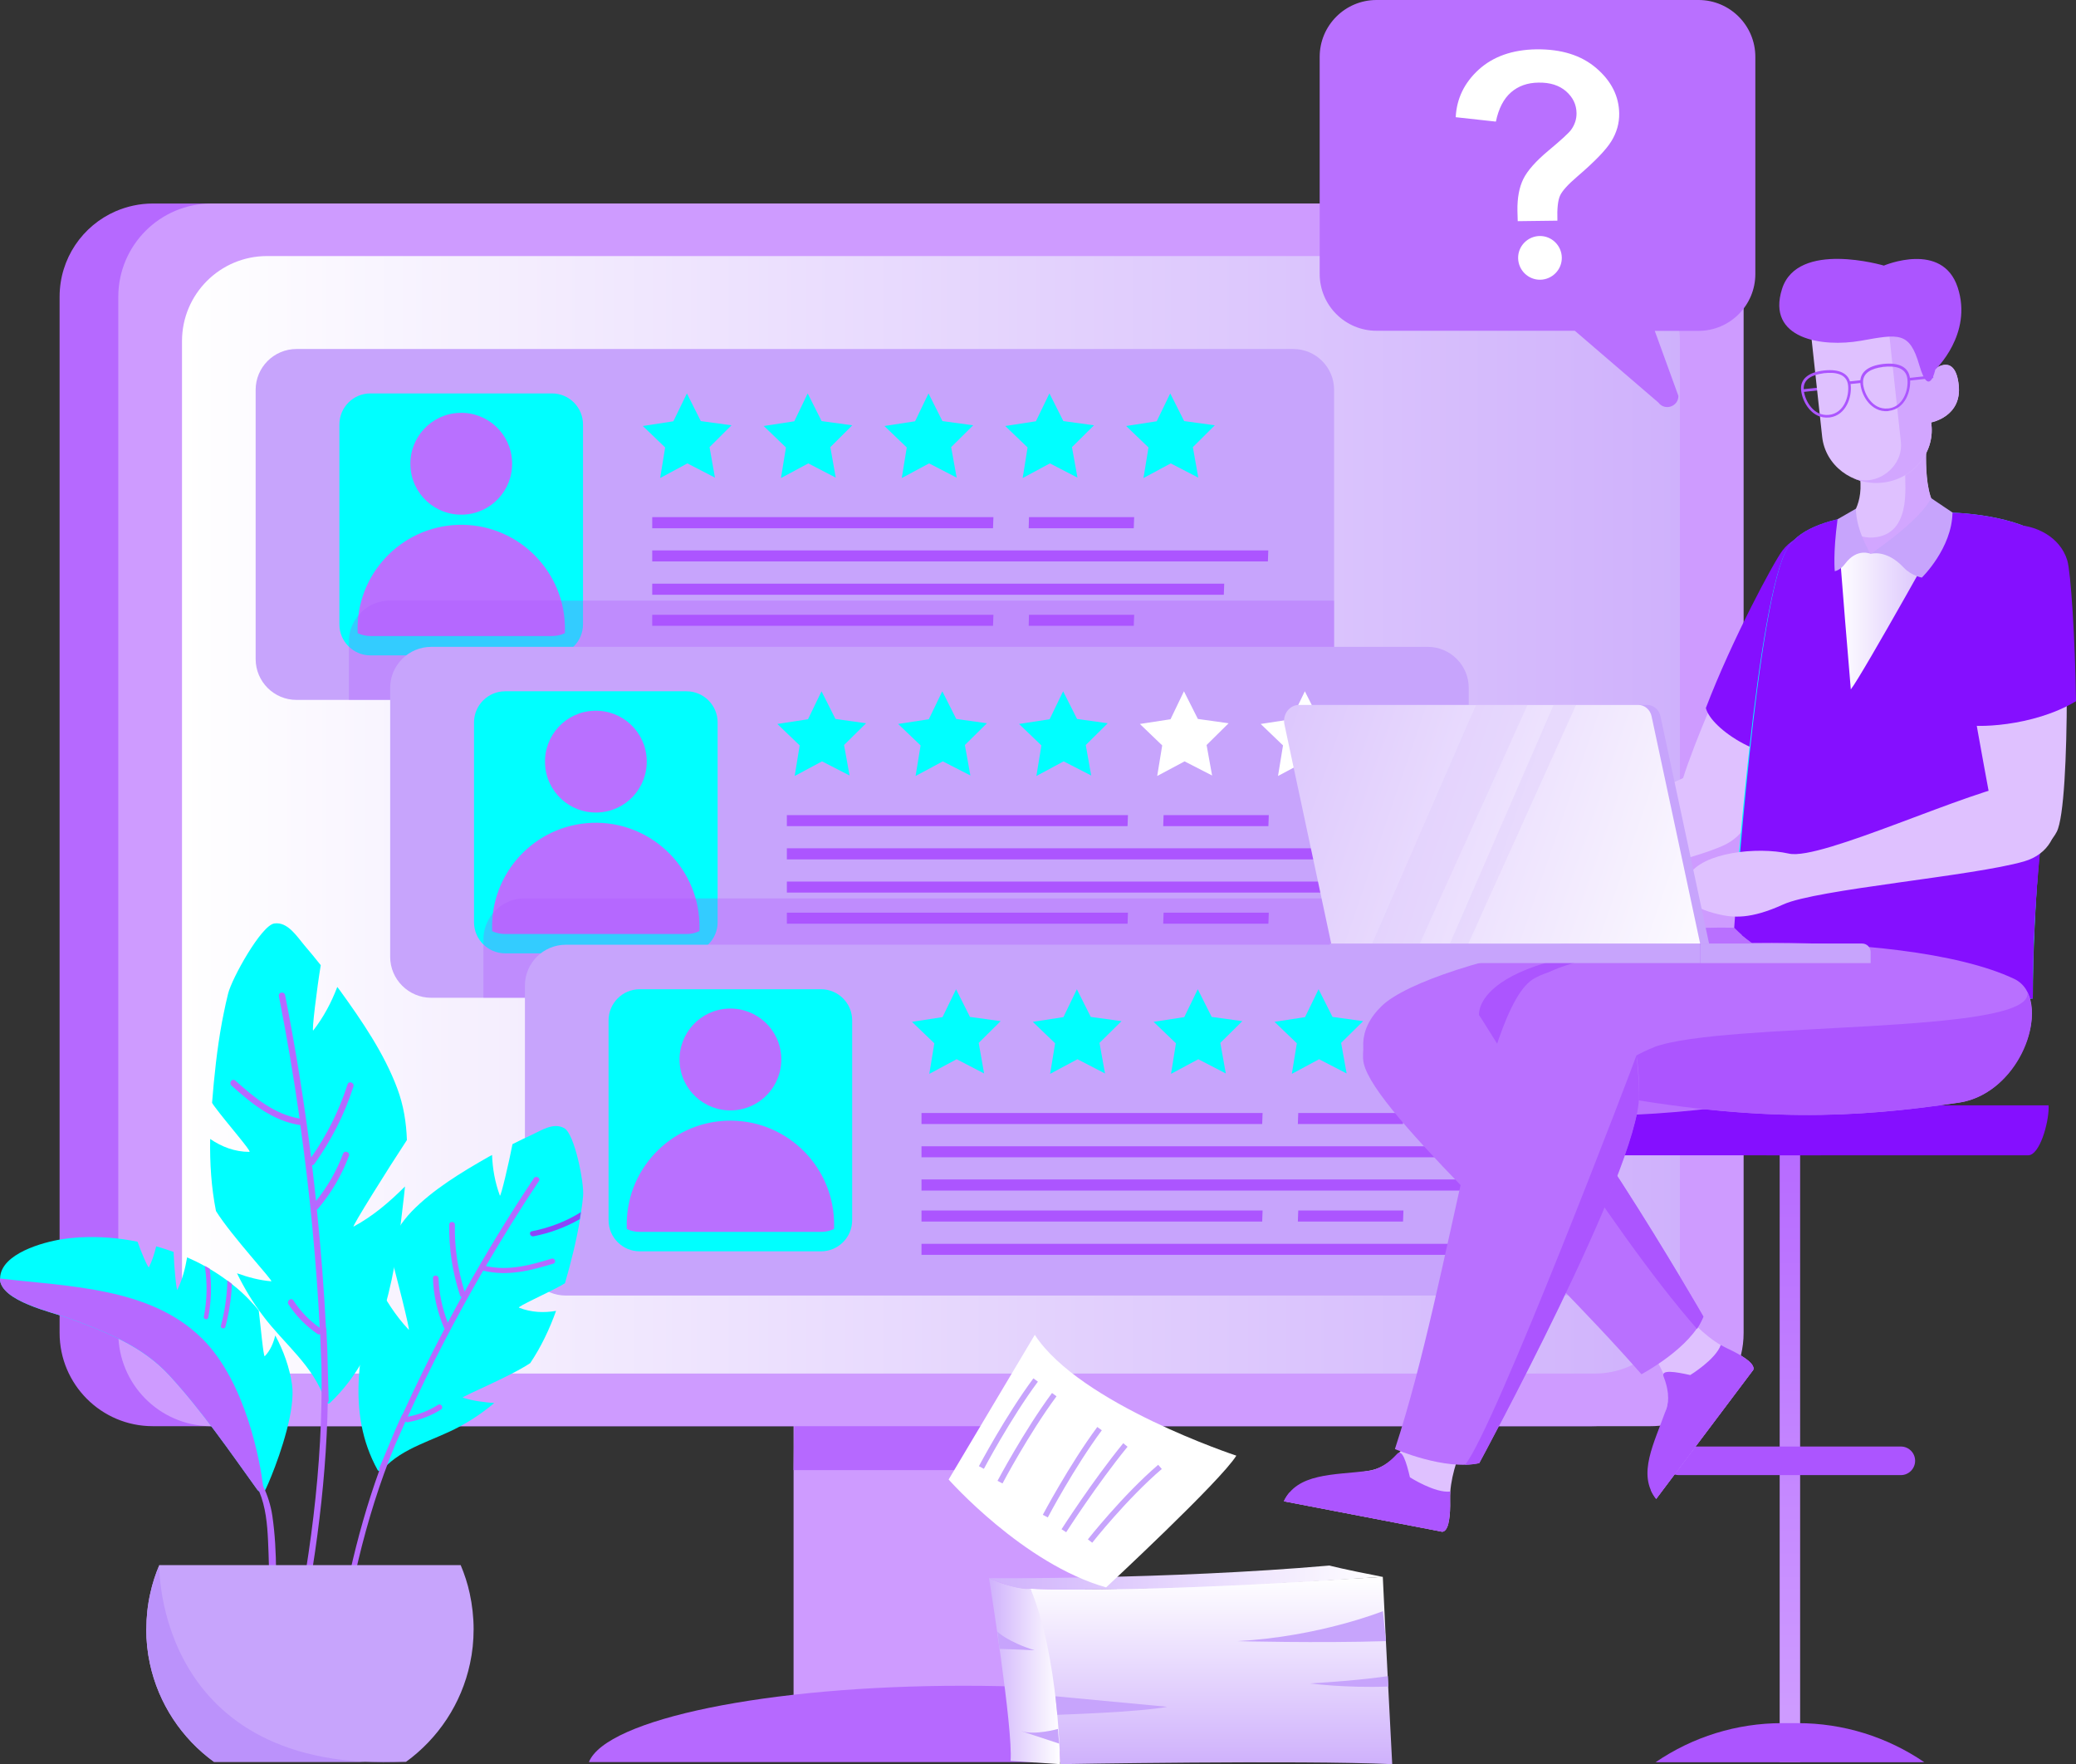 <svg width="459" height="390" viewBox="0 0 459 390" fill="none" xmlns="http://www.w3.org/2000/svg">
<rect x="0" y="0" width="459" height="390" fill="#333333" stroke="none"/>
<path d="M239.864 237.112H175.457V379.273H239.864V237.112Z" fill="#CE9BFF"/>
<path d="M239.864 324.993H175.457L175.767 300.989H240.196L239.864 324.993Z" fill="#B669FF"/>
<path d="M130.209 389.535C134.018 380.071 169.611 372.668 212.977 372.668C256.343 372.668 291.935 380.071 295.745 389.535H130.209Z" fill="#B669FF"/>
<path d="M372.488 65.606V294.672C372.488 303.427 367.04 310.896 359.355 313.888C357.029 314.797 354.526 315.285 351.891 315.285H33.776C22.391 315.285 13.178 306.042 13.178 294.672V65.606C13.178 57.139 18.272 49.869 25.581 46.7C28.106 45.614 30.874 44.993 33.798 44.993H351.913C352.334 44.993 352.732 44.993 353.153 45.038C357.494 45.281 361.459 46.877 364.67 49.426C369.454 53.194 372.533 59.045 372.533 65.628L372.488 65.606Z" fill="#B669FF"/>
<path d="M385.511 65.606V294.672C385.511 296.334 385.312 297.952 384.935 299.504C382.787 308.569 374.637 315.285 364.913 315.285H46.776C46.666 315.285 46.533 315.285 46.422 315.285C35.193 315.107 26.156 305.954 26.156 294.672V65.606C26.156 54.236 35.392 44.993 46.754 44.993H364.869C365.379 44.993 365.888 44.993 366.397 45.06C377.073 45.835 385.489 54.745 385.489 65.606H385.511Z" fill="#CE9BFF"/>
<path d="M59.002 56.607H352.665C363.031 56.607 371.425 65.03 371.425 75.38V284.876C371.425 295.249 363.008 303.649 352.665 303.649H59.002C48.636 303.649 40.242 295.226 40.242 284.876V75.403C40.242 65.03 48.658 56.607 59.024 56.607H59.002Z" fill="url(#paint0_linear_2119_11846)"/>
<path d="M285.933 77.153H65.558C60.567 77.153 56.522 81.202 56.522 86.196V145.685C56.522 150.679 60.567 154.728 65.558 154.728H285.933C290.924 154.728 294.969 150.679 294.969 145.685V86.196C294.969 81.202 290.924 77.153 285.933 77.153Z" fill="#C7A4FC"/>
<path d="M122.036 86.972H81.903C78.111 86.972 75.037 90.048 75.037 93.843V138.016C75.037 141.81 78.111 144.887 81.903 144.887H122.036C125.828 144.887 128.902 141.81 128.902 138.016V93.843C128.902 90.048 125.828 86.972 122.036 86.972Z" fill="#00FFFF"/>
<path d="M113.222 102.132C113.444 108.338 108.593 113.569 102.369 113.769C96.168 113.99 90.941 109.136 90.742 102.908C90.52 96.702 95.371 91.471 101.594 91.272C107.796 91.05 113.023 95.904 113.222 102.132Z" fill="#B970FF"/>
<path d="M124.894 138.149C124.916 138.769 124.916 139.368 124.894 139.966C124.03 140.387 123.055 140.609 122.059 140.609H81.926C80.929 140.609 79.955 140.387 79.091 139.988C79.069 139.922 79.069 139.855 79.069 139.789C78.626 127.111 88.526 116.494 101.173 116.029C113.82 115.586 124.451 125.493 124.894 138.149Z" fill="#B970FF"/>
<path d="M161.726 94.02L156.876 98.852L158.072 105.59L151.981 102.442L145.957 105.678L147.064 98.918L142.125 94.175L148.88 93.133L151.87 86.972L154.949 93.089L161.726 94.02Z" fill="#00FFFF"/>
<path d="M188.437 94.02L183.587 98.852L184.783 105.59L178.714 102.442L172.668 105.678L173.775 98.918L168.836 94.175L175.613 93.133L178.581 86.972L181.66 93.089L188.437 94.02Z" fill="#00FFFF"/>
<path d="M215.17 94.02L210.298 98.852L211.516 105.59L205.425 102.442L199.379 105.678L200.486 98.918L195.547 94.175L202.324 93.133L205.292 86.972L208.371 93.089L215.17 94.02Z" fill="#00FFFF"/>
<path d="M241.881 94.02L237.009 98.852L238.227 105.59L232.136 102.442L226.112 105.678L227.197 98.918L222.258 94.175L229.035 93.133L232.025 86.972L235.104 93.089L241.881 94.02Z" fill="#00FFFF"/>
<path d="M268.591 94.02L263.741 98.852L264.937 105.59L258.846 102.442L252.822 105.678L253.929 98.918L248.99 94.175L255.745 93.133L258.735 86.972L261.814 93.089L268.591 94.02Z" fill="#00FFFF"/>
<path d="M144.207 114.322V116.782H219.555L219.644 114.322H144.207Z" fill="#AC55FF"/>
<path d="M144.207 121.681V124.119H280.33L280.419 121.681H144.207Z" fill="#AC55FF"/>
<path d="M144.207 129.039V131.477H270.585L270.673 129.039H144.207Z" fill="#AC55FF"/>
<path d="M227.439 116.782H250.673L250.762 114.322H227.506L227.439 116.782Z" fill="#AC55FF"/>
<path d="M144.207 135.91V138.348H219.555L219.644 135.91H144.207Z" fill="#AC55FF"/>
<path d="M144.207 143.246V145.706H280.33L280.419 143.246H144.207Z" fill="#AC55FF"/>
<path d="M227.439 138.348H250.673L250.762 135.91H227.506L227.439 138.348Z" fill="#AC55FF"/>
<path opacity="0.3" d="M294.968 132.763V145.684C294.968 150.649 290.915 154.727 285.932 154.727H77.141V141.806C77.141 139.634 77.916 137.639 79.2 136.087C80.839 134.07 83.342 132.785 86.155 132.785H294.946L294.968 132.763Z" fill="#AC55FF"/>
<path d="M324.736 152.046V211.534C324.736 216.499 320.66 220.577 315.699 220.577H95.324C90.341 220.577 86.266 216.499 86.266 211.534V152.046C86.266 147.081 90.341 143.003 95.324 143.003H315.699C320.66 143.003 324.736 147.081 324.736 152.046Z" fill="#C7A4FC"/>
<path d="M151.779 152.821H111.691C107.887 152.821 104.803 155.907 104.803 159.714V203.865C104.803 207.672 107.887 210.758 111.691 210.758H151.779C155.583 210.758 158.667 207.672 158.667 203.865V159.714C158.667 155.907 155.583 152.821 151.779 152.821Z" fill="#00FFFF"/>
<path d="M142.988 167.982C143.209 174.188 138.359 179.419 132.135 179.618C125.934 179.84 120.707 174.986 120.507 168.758C120.286 162.552 125.136 157.321 131.36 157.122C137.561 156.9 142.788 161.754 142.988 167.982Z" fill="#B970FF"/>
<path d="M154.638 204.021C154.66 204.641 154.66 205.24 154.638 205.838C153.774 206.259 152.8 206.481 151.803 206.481H111.67C110.674 206.481 109.699 206.259 108.835 205.86C108.813 205.794 108.813 205.727 108.813 205.661C108.37 192.983 118.27 182.366 130.917 181.901C143.564 181.458 154.195 191.365 154.638 204.021Z" fill="#B970FF"/>
<path d="M191.492 159.892L186.62 164.701L187.838 171.439L181.747 168.314L175.701 171.55L176.808 164.79L171.869 160.047L178.647 159.005L181.637 152.821L184.715 158.939L191.492 159.892Z" fill="#00FFFF"/>
<path d="M218.203 159.892L213.331 164.701L214.549 171.439L208.458 168.314L202.434 171.55L203.541 164.79L198.58 160.047L205.357 159.005L208.347 152.821L211.426 158.939L218.203 159.892Z" fill="#00FFFF"/>
<path d="M244.914 159.892L240.063 164.701L241.259 171.439L235.168 168.314L229.144 171.55L230.252 164.79L225.312 160.047L232.068 159.005L235.058 152.821L238.136 158.939L244.914 159.892Z" fill="#00FFFF"/>
<path d="M271.647 159.892L266.774 164.701L267.992 171.439L261.902 168.314L255.855 171.55L256.962 164.79L252.023 160.047L258.801 159.005L261.769 152.821L264.847 158.939L271.647 159.892Z" fill="white"/>
<path d="M298.358 159.892L293.485 164.701L294.703 171.439L288.612 168.314L282.566 171.55L283.673 164.79L278.734 160.047L285.512 159.005L288.502 152.821L291.58 158.939L298.358 159.892Z" fill="white"/>
<path d="M173.973 180.194V182.632H249.299L249.387 180.194H173.973Z" fill="#AC55FF"/>
<path d="M173.973 187.53V189.99H310.074L310.162 187.53H173.973Z" fill="#AC55FF"/>
<path d="M173.973 194.889V197.327H300.35L300.417 194.889H173.973Z" fill="#AC55FF"/>
<path d="M257.184 182.632H280.439L280.528 180.194H257.272L257.184 182.632Z" fill="#AC55FF"/>
<path d="M173.973 201.76V204.198H249.299L249.387 201.76H173.973Z" fill="#AC55FF"/>
<path d="M173.973 209.118V211.556H310.074L310.162 209.118H173.973Z" fill="#AC55FF"/>
<path d="M257.184 204.198H280.439L280.528 201.76H257.272L257.184 204.198Z" fill="#AC55FF"/>
<path opacity="0.3" d="M324.737 198.612V211.534C324.737 216.499 320.661 220.577 315.7 220.577H106.887V207.655C106.887 205.483 107.662 203.488 108.969 201.915C110.63 199.898 113.133 198.612 115.945 198.612H324.737Z" fill="#AC55FF"/>
<path d="M125.093 208.853H345.468C350.451 208.853 354.505 212.909 354.505 217.895V277.362C354.505 282.349 350.451 286.405 345.468 286.405H125.093C120.11 286.405 116.057 282.349 116.057 277.362V217.895C116.057 212.909 120.11 208.853 125.093 208.853Z" fill="#C7A4FC"/>
<path d="M181.527 218.693H141.439C137.635 218.693 134.551 221.779 134.551 225.586V269.737C134.551 273.544 137.635 276.63 141.439 276.63H181.527C185.331 276.63 188.415 273.544 188.415 269.737V225.586C188.415 221.779 185.331 218.693 181.527 218.693Z" fill="#00FFFF"/>
<path d="M172.734 233.832C172.955 240.038 168.105 245.268 161.881 245.468C155.68 245.689 150.453 240.835 150.253 234.607C150.032 228.401 154.882 223.171 161.106 222.971C167.308 222.75 172.535 227.603 172.734 233.832Z" fill="#B970FF"/>
<path d="M184.405 269.87C184.428 270.491 184.428 271.089 184.405 271.688C183.542 272.109 182.567 272.331 181.57 272.331H141.438C140.441 272.331 139.467 272.109 138.603 271.71C138.581 271.644 138.581 271.577 138.581 271.511C138.138 258.833 148.038 248.216 160.685 247.751C173.331 247.307 183.962 257.215 184.405 269.87Z" fill="#B970FF"/>
<path d="M221.238 225.742L216.387 230.551L217.583 237.311L211.515 234.164L205.468 237.4L206.576 230.64L201.637 225.897L208.392 224.855L211.382 218.693L214.461 224.811L221.238 225.742Z" fill="#00FFFF"/>
<path d="M247.971 225.742L243.098 230.551L244.317 237.311L238.226 234.164L232.179 237.4L233.287 230.64L228.348 225.897L235.125 224.855L238.093 218.693L241.171 224.811L247.971 225.742Z" fill="#00FFFF"/>
<path d="M274.682 225.742L269.809 230.551L271.027 237.311L264.937 234.164L258.912 237.4L259.998 230.64L255.059 225.897L261.836 224.855L264.826 218.693L267.905 224.811L274.682 225.742Z" fill="#00FFFF"/>
<path d="M301.392 225.742L296.52 230.551L297.738 237.311L291.647 234.164L285.623 237.4L286.73 230.64L281.791 225.897L288.546 224.855L291.536 218.693L294.615 224.811L301.392 225.742Z" fill="#00FFFF"/>
<path d="M328.103 225.742L323.253 230.551L324.449 237.311L318.38 234.164L312.334 237.4L313.441 230.64L308.502 225.897L315.257 224.855L318.247 218.693L321.326 224.811L328.103 225.742Z" fill="url(#paint1_linear_2119_11846)"/>
<path d="M203.742 246.044V248.482H279.068L279.157 246.044H203.742Z" fill="#AC55FF"/>
<path d="M203.742 253.402V255.84H339.843L339.932 253.402H203.742Z" fill="#AC55FF"/>
<path d="M203.742 260.738V263.199H330.098L330.186 260.738H203.742Z" fill="#AC55FF"/>
<path d="M286.953 248.482H310.209L310.297 246.044H287.042L286.953 248.482Z" fill="#AC55FF"/>
<path d="M203.742 267.609V270.047H279.068L279.157 267.609H203.742Z" fill="#AC55FF"/>
<path d="M203.742 274.968V277.406H339.843L339.932 274.968H203.742Z" fill="#AC55FF"/>
<path d="M286.953 270.047H310.209L310.297 267.609H287.042L286.953 270.047Z" fill="#AC55FF"/>
<path d="M55.127 254.644C51.937 254.644 49.014 253.536 46.467 251.785C46.378 257.126 46.71 262.468 47.751 267.721C51.162 273.217 60.597 283.324 59.977 283.258C57.342 283.036 54.839 282.349 52.403 281.485C54.019 284.809 55.946 288.001 58.183 290.927C62.768 297.044 69.302 301.942 71.782 309.411C71.826 309.589 71.937 309.7 72.07 309.744C72.115 310.165 72.58 310.497 72.956 310.143C85.293 298.418 87.485 280.62 89.302 264.573C89.39 263.82 89.479 263.066 89.545 262.29C86.134 265.704 82.502 268.829 78.183 271.156C77.585 271.489 85.913 258.168 89.966 252.029C89.833 248.172 89.235 244.36 87.84 240.636C84.96 232.901 79.999 225.653 75.193 219.004C74.994 218.738 74.772 218.472 74.573 218.184C73.266 221.619 71.539 224.877 69.257 227.803C68.859 228.313 70.121 218.073 70.918 213.374C69.722 211.867 68.504 210.382 67.264 208.941C65.625 206.991 63.587 203.711 60.642 204.154C57.785 204.553 51.251 216.3 50.431 219.669C50.077 221.11 49.745 222.572 49.457 224.035C49.324 224.656 49.191 225.321 49.08 225.941C47.995 231.837 47.353 237.888 46.888 243.806C47.087 244.116 47.286 244.448 47.53 244.737C49.922 247.995 55.725 254.622 55.149 254.622L55.127 254.644Z" fill="#00FFFF"/>
<path d="M66.377 248.726C60.286 247.795 55.635 243.961 51.183 239.993C50.519 239.395 51.338 238.287 52.025 238.885C56.211 242.609 60.574 246.31 66.244 247.285C64.959 238.22 63.431 229.177 61.659 220.201C61.482 219.314 62.855 219.115 63.033 219.979C65.38 231.903 67.307 243.872 68.791 255.907C72.29 250.92 74.971 245.534 76.853 239.705C77.119 238.863 78.426 239.373 78.138 240.215C76.166 246.377 73.265 252.073 69.5 257.326C69.367 257.525 69.168 257.592 68.99 257.592C69.3 260.229 69.611 262.867 69.876 265.504C72.423 262.335 74.417 258.877 75.856 255.043C76.166 254.2 77.473 254.71 77.141 255.552C75.546 259.808 73.287 263.687 70.341 267.166C70.253 267.277 70.164 267.322 70.053 267.366C70.939 276.054 71.626 284.743 72.069 293.453C72.113 293.542 72.135 293.63 72.158 293.741C72.335 296.933 72.446 300.125 72.49 303.294C72.556 305.377 72.623 307.461 72.667 309.522C72.667 309.744 72.601 309.899 72.468 309.988C72.113 329.625 69.19 349.041 65.07 368.279C64.627 368.168 64.162 368.058 63.719 367.969C68.392 346.248 71.493 324.261 71.072 302.008C70.984 299.659 70.895 297.31 70.784 294.96C70.585 295.027 70.386 295.027 70.164 294.872C67.617 293.121 65.469 290.926 63.786 288.355C63.298 287.602 64.384 286.737 64.871 287.491C66.421 289.885 68.37 291.902 70.696 293.542C69.921 278.537 68.481 263.576 66.399 248.682C66.399 248.682 66.355 248.682 66.333 248.682L66.377 248.726Z" fill="#B669FF"/>
<path d="M114.75 289.087C117.474 290.151 120.264 290.262 122.944 289.797C121.483 293.853 119.644 297.754 117.23 301.344C112.734 304.358 101.771 308.836 102.324 308.991C104.628 309.7 106.953 309.988 109.279 310.165C106.931 312.138 104.384 313.889 101.616 315.374C95.946 318.455 88.969 319.984 84.694 324.794C84.606 324.905 84.473 324.949 84.362 324.949C84.207 325.237 83.698 325.348 83.476 324.949C76.389 312.094 79.689 297.997 82.812 285.342C82.967 284.743 83.1 284.145 83.277 283.546C85.182 287.248 87.374 290.772 90.364 293.964C90.785 294.407 87.574 281.662 85.89 275.7C87.131 272.863 88.748 270.181 91.007 267.832C95.702 262.978 102.014 259.166 108.039 255.73C108.282 255.597 108.548 255.464 108.792 255.331C108.902 258.346 109.434 261.36 110.519 264.308C110.696 264.818 112.601 256.706 113.31 252.938C114.772 252.206 116.233 251.475 117.717 250.81C119.689 249.901 122.369 248.084 124.738 249.391C127.064 250.633 129.19 261.604 128.924 264.397C128.814 265.593 128.659 266.79 128.481 267.987C128.415 268.497 128.326 269.029 128.238 269.539C127.44 274.326 126.244 279.091 124.916 283.679C124.65 283.857 124.384 284.012 124.096 284.167C121.106 285.829 114.262 288.888 114.75 289.087Z" fill="#00FFFF"/>
<path d="M73.265 371.227C75.325 355.424 78.514 339.865 83.896 324.993C83.83 324.882 83.785 324.727 83.852 324.572C84.494 323.02 85.136 321.491 85.801 319.94C86.753 317.568 87.772 315.197 88.857 312.869C88.902 312.781 88.946 312.714 89.012 312.67C91.936 306.264 95.037 299.948 98.315 293.719C98.248 293.653 98.182 293.587 98.138 293.476C96.653 289.907 95.834 286.25 95.723 282.527C95.723 281.795 96.942 281.817 96.964 282.571C97.074 285.918 97.761 289.176 99.001 292.39C99.998 290.506 101.017 288.622 102.058 286.738C101.903 286.671 101.77 286.56 101.703 286.361C100.02 281.175 99.223 275.944 99.334 270.669C99.334 269.937 100.596 269.982 100.574 270.713C100.463 275.7 101.194 280.62 102.722 285.541C107.506 276.986 112.6 268.608 118.071 260.429C118.47 259.831 119.577 260.429 119.178 261.05C115.059 267.211 111.161 273.506 107.418 279.889C112.512 281.019 117.318 279.667 121.947 278.249C122.7 278.027 123.076 279.135 122.323 279.357C117.362 280.864 112.312 282.216 106.864 280.909C106.864 280.909 106.842 280.909 106.82 280.909C100.729 291.414 95.147 302.186 90.142 313.202C92.6 312.736 94.837 311.85 96.853 310.564C97.495 310.165 98.16 311.185 97.517 311.584C95.347 312.98 92.866 313.911 90.208 314.399C89.987 314.443 89.81 314.376 89.655 314.243C88.879 315.972 88.104 317.701 87.351 319.43C80.53 336.031 76.787 353.563 74.461 371.427C74.04 371.36 73.641 371.294 73.221 371.227H73.265Z" fill="#B669FF"/>
<path d="M117.605 272.198C121.57 271.4 125.224 270.004 128.436 267.965C128.369 268.475 128.281 269.007 128.192 269.516C125.091 271.289 121.68 272.575 117.982 273.306C117.207 273.462 116.83 272.353 117.583 272.198H117.605Z" fill="#8C46F9"/>
<path d="M0 282.66C0.066 287.691 11.672 290.107 15.371 291.481C23.521 294.495 31.495 297.554 37.519 304.114C44.629 311.85 50.764 320.782 56.899 329.315C57.297 329.869 57.829 330.024 58.338 329.936C58.427 329.936 59.114 328.495 60.022 326.256C62.126 321.048 65.359 311.495 64.562 306.065C64.008 302.253 62.679 298.596 60.863 295.227C60.443 296.933 59.756 298.573 58.538 299.815C58.25 300.103 57.608 292.966 57.209 289.708C56.677 289.043 56.124 288.4 55.548 287.802C54.241 286.383 52.801 285.053 51.251 283.856C50.919 283.59 50.609 283.324 50.254 283.103C49.014 282.172 47.707 281.308 46.356 280.51C46.002 280.31 45.648 280.089 45.271 279.889C44.008 279.18 42.702 278.537 41.373 277.961C40.952 280.421 40.332 282.815 39.224 285.12C39.003 285.585 38.449 279.468 38.383 276.764C37.12 276.298 35.836 275.899 34.529 275.523C34.153 277.119 33.665 278.67 32.934 280.133C32.757 280.487 31.03 276.343 30.41 274.503C26.268 273.661 22.06 273.328 17.984 273.528C17.63 273.528 17.276 273.55 16.921 273.594C15.814 273.661 14.706 273.794 13.621 273.971C9.612 274.592 0.199 277.119 0.022 282.527C0.022 282.571 0.022 282.637 0.022 282.682L0 282.66Z" fill="#00FFFF"/>
<path d="M44.628 295.848C54.484 305.578 57.541 323.464 58.183 328.54C59.157 330.579 59.866 332.751 60.22 335.145C61.394 343.168 61.04 351.635 60.841 359.725C60.774 362.384 60.663 365.044 60.508 367.704C60.043 367.615 59.6 367.526 59.135 367.438C59.224 365.753 59.312 364.091 59.357 362.406C59.6 355.159 59.6 347.911 59.268 340.663C59.091 336.918 58.759 333.172 57.297 329.692C57.142 329.581 56.987 329.471 56.854 329.293C50.719 320.76 44.584 311.828 37.474 304.093C31.45 297.532 23.477 294.473 15.326 291.459C11.649 290.085 0.044 287.669 -0.045 282.638C15.415 284.433 33.244 284.632 44.584 295.825L44.628 295.848Z" fill="#B669FF"/>
<path d="M45.072 291.06C45.803 287.314 45.869 283.59 45.271 279.845C45.648 280.044 46.002 280.266 46.356 280.465C46.844 284.056 46.733 287.669 46.046 291.259C45.913 291.902 44.939 291.68 45.05 291.038L45.072 291.06Z" fill="#B669FF"/>
<path d="M48.837 293.077C49.723 289.775 50.188 286.472 50.277 283.081C50.609 283.325 50.941 283.591 51.273 283.835C51.14 287.026 50.675 290.174 49.834 293.299C49.656 293.919 48.682 293.698 48.837 293.077Z" fill="#B669FF"/>
<path d="M32.336 360.146C32.336 362.739 32.602 365.288 33.133 367.748C35.038 376.636 40.199 384.327 47.308 389.491H89.766C96.876 384.327 102.036 376.636 103.919 367.748C104.451 365.31 104.716 362.761 104.716 360.146C104.716 357.53 104.406 354.782 103.853 352.255C103.387 350.083 102.701 348 101.859 346.005H35.215C34.374 348 33.687 350.083 33.222 352.255C32.646 354.804 32.358 357.442 32.358 360.146H32.336Z" fill="#C7A4FC"/>
<path d="M32.336 360.146C32.336 362.739 32.602 365.288 33.133 367.748C35.038 376.636 40.199 384.327 47.308 389.491H89.766C34.285 392.239 35.215 346.005 35.215 346.005C34.374 348 33.687 350.083 33.222 352.255C32.646 354.804 32.358 357.442 32.358 360.146H32.336Z" fill="#BB92FB"/>
<path d="M227.839 351.213C227.839 351.213 234.394 377.478 234.394 390C234.394 390 287.196 389.069 307.816 390C307.816 390 306.465 364.312 305.734 348.598C305.734 348.598 247.506 352.166 227.816 351.213H227.839Z" fill="url(#paint2_linear_2119_11846)"/>
<path d="M227.837 351.213C227.837 351.213 223.984 351.368 218.668 348.863C218.668 348.863 224.05 382.398 223.43 389.291L234.393 390C234.393 390 234.15 366.306 227.837 351.213Z" fill="url(#paint3_linear_2119_11846)"/>
<path d="M306.884 370.54C306.884 370.54 301.081 371.471 289.631 372.158C289.631 372.158 297.516 373.2 306.973 372.845L306.862 370.54H306.884Z" fill="#C7A4FC"/>
<path d="M305.756 356.178C305.756 356.178 291.604 361.852 273.553 362.805C273.553 362.805 291.515 363.27 306.443 362.805L305.756 356.178Z" fill="#C7A4FC"/>
<path d="M233.774 379.095C233.774 379.095 252.202 378.497 258.071 377.322L233.354 374.995L233.774 379.073V379.095Z" fill="#C7A4FC"/>
<path d="M220.551 360.743C220.551 360.743 222.788 362.96 228.724 364.821L220.994 364.511L220.529 360.743H220.551Z" fill="#C7A4FC"/>
<path d="M225.889 382.73L234.172 385.457L233.906 382.221C233.906 382.221 228.768 383.661 225.889 382.708V382.73Z" fill="#C7A4FC"/>
<path d="M218.669 348.885C218.669 348.885 258.07 349.218 293.928 346.093C293.928 346.093 297.14 346.957 305.733 348.597C305.733 348.597 253.419 352.299 227.816 351.213C227.816 351.213 225.845 351.922 218.646 348.863L218.669 348.885Z" fill="url(#paint4_linear_2119_11846)"/>
<path d="M228.79 295.093L209.742 327.076C209.742 327.076 226.243 345.738 244.559 350.924C244.559 350.924 269.897 327.408 273.352 321.801C273.352 321.801 238.734 310.386 228.79 295.093Z" fill="white"/>
<path d="M217.517 324.704L216.432 324.128C216.498 324.017 222.345 312.979 228.48 304.712L229.477 305.443C223.408 313.622 217.605 324.593 217.539 324.704H217.517Z" fill="#C7A4FC"/>
<path d="M221.636 327.94L220.551 327.364C220.551 327.364 226.464 316.215 232.599 307.948L233.596 308.68C227.527 316.858 221.702 327.829 221.658 327.94H221.636Z" fill="#C7A4FC"/>
<path d="M231.648 335.454L230.562 334.878C230.562 334.878 236.476 323.729 242.611 315.462L243.608 316.193C237.539 324.372 231.714 335.343 231.67 335.454H231.648Z" fill="#C7A4FC"/>
<path d="M235.744 338.734L234.703 338.069C234.703 338.069 241.458 327.496 248.346 319.052L249.299 319.828C242.455 328.206 235.811 338.623 235.744 338.711V338.734Z" fill="#C7A4FC"/>
<path d="M241.502 341.061L240.527 340.307C240.527 340.307 248.235 330.533 256.075 323.817L256.873 324.748C249.121 331.375 241.546 340.972 241.48 341.061H241.502Z" fill="#C7A4FC"/>
<path d="M398.003 251.274H393.484V389.579H398.003V251.274Z" fill="url(#paint5_linear_2119_11846)"/>
<path d="M386.087 244.359C386.087 244.515 386.064 244.648 386.064 244.803C386.064 248.371 388.08 255.397 390.583 255.397H448.434C450.937 255.397 452.952 248.393 452.952 244.803C452.952 244.648 452.93 244.515 452.93 244.359H386.109H386.087Z" fill="#850FFF"/>
<path d="M329.454 244.359C329.454 244.515 329.41 244.648 329.41 244.803C329.41 248.371 331.714 255.397 334.549 255.397H402.544C405.379 255.397 407.682 248.393 407.682 244.803C407.682 244.648 407.66 244.515 407.638 244.359H329.432H329.454Z" fill="#850FFF"/>
<path d="M420.285 326.101H371.182C369.432 326.101 368.037 324.682 368.037 322.931C368.037 321.181 369.455 319.784 371.182 319.784H420.285C422.034 319.784 423.43 321.203 423.43 322.931C423.43 324.682 422.012 326.101 420.285 326.101Z" fill="#AC55FF"/>
<path d="M425.445 389.579H366.043C374.282 383.949 384.005 380.935 393.994 380.935H397.516C407.482 380.935 417.228 383.949 425.467 389.579H425.445Z" fill="#AC55FF"/>
<path d="M411.668 135.268C409.963 144.887 390.428 175.23 386.752 181.635C382.344 189.348 371.491 187.464 370.583 179.374C369.808 172.481 389.055 131.168 392.421 126.868C398.49 119.088 413.795 123.255 411.668 135.29V135.268Z" fill="#DFC1FF"/>
<path d="M399.576 166.963C405.645 155.947 412.533 134.936 413.397 130.06C415.523 118.024 400.218 113.858 394.15 121.637C392.267 124.053 382.876 141.518 377.162 156.524C378.314 161.222 390.473 169.224 399.598 166.963H399.576Z" fill="#850FFF"/>
<path d="M378.756 169.511C366.907 172.703 338.114 191.631 330.606 191.055C323.076 190.456 314.615 191.875 312.068 197.172C309.477 202.58 312.068 208.343 319.443 204.974C322.743 203.467 327.018 205.151 334.194 200.785C341.392 196.396 369.388 191.942 380.705 187.065C391.912 182.234 386.752 167.361 378.756 169.534V169.511Z" fill="#DFC1FF"/>
<path d="M405.246 208.41C414.437 211.845 414.636 237.733 400.838 241.013C378.291 246.355 357.073 247.618 321.525 246.399C307.328 245.911 294.615 232.923 305.49 222.395C316.365 211.867 379.465 198.813 405.246 208.41Z" fill="#B970FF"/>
<path d="M368.369 311.672C370.872 303.871 362.566 295.271 357.428 290.439L367.461 283.856C367.461 283.856 374.349 294.628 381.924 298.13C389.498 301.632 387.416 303.117 387.416 303.117L366.154 331.376C366.154 331.376 365.822 319.474 368.325 311.672H368.369Z" fill="#DFC1FF"/>
<path d="M368.369 311.672C369.188 309.345 368.79 306.818 367.837 304.358C367.106 302.696 370.407 303.25 373.707 303.981C373.707 303.981 379.31 300.568 380.462 297.332C380.971 297.598 381.459 297.886 381.946 298.108C389.52 301.61 387.439 303.095 387.439 303.095L366.176 331.354C361.88 325.946 365.755 319.053 368.347 311.65L368.369 311.672Z" fill="#AC55FF"/>
<path d="M386.509 300.79C388.435 302.386 387.439 303.117 387.439 303.117L366.176 331.377C366.176 331.377 365.556 330.734 364.98 329.404L386.509 300.79Z" fill="#AC55FF"/>
<path d="M301.394 234.142C301.748 243.894 339.223 276.741 362.922 303.804C362.922 303.804 373.863 298.019 376.609 291.059C376.609 291.059 343.719 233.787 330.851 226.384C313.575 216.433 300.907 221.065 301.372 234.142H301.394Z" fill="#B970FF"/>
<path d="M327.018 224.412C328.258 224.988 329.542 225.631 330.871 226.385C343.74 233.788 376.63 291.06 376.63 291.06C376.275 291.968 375.788 292.877 375.212 293.786C355.434 271.289 327.616 224.988 327.018 224.412Z" fill="#AC55FF"/>
<path d="M327.018 224.412C327.018 224.412 324.87 208.543 382.079 208.587L386.043 220.578L348.48 229.177H332.954L327.018 224.434V224.412Z" fill="#AC55FF"/>
<path d="M430.273 113.303C437.228 113.392 450.074 115.032 454.548 121.127C459.022 127.222 449.454 179.374 449.454 220.733C449.454 220.733 406.508 224.966 383.43 201.583C383.43 201.583 388.435 131.677 395.323 121.016C401.06 112.106 423.341 113.237 430.273 113.325V113.303Z" fill="url(#paint6_linear_2119_11846)"/>
<path d="M456.12 136.155C455.921 154.263 450.007 184.96 449.52 212.754V212.798C449.476 215.48 449.454 218.14 449.454 220.733C449.454 220.733 442.255 221.886 428.9 220.312C428.59 220.29 428.302 220.245 427.992 220.201C427.682 220.157 427.394 220.112 427.084 220.09C426.774 220.046 426.464 220.002 426.154 219.957C425.844 219.913 425.534 219.869 425.223 219.824C425.068 219.824 424.913 219.78 424.78 219.758C424.315 219.691 423.828 219.603 423.363 219.536C422.809 219.447 422.233 219.359 421.68 219.248C421.591 219.248 421.48 219.204 421.37 219.204C420.749 219.093 420.151 218.982 419.531 218.849C406.84 216.367 393.108 214.904 383.43 205.085C383.43 205.085 388.435 131.655 395.323 120.972C401.082 112.062 423.341 113.193 430.273 113.281C437.206 113.37 450.052 115.01 454.526 121.105C455.788 122.834 456.187 128.286 456.098 136.132L456.12 136.155Z" fill="#850FFF"/>
<path d="M456.119 136.155C455.92 154.263 450.006 184.96 449.519 212.754V212.798C449.453 214.438 449.43 216.056 449.43 217.674C449.275 218.694 449.12 219.736 448.943 220.777C446.463 220.844 440.416 221.664 428.899 220.356C428.589 220.334 428.301 220.29 427.991 220.245C427.681 220.201 427.393 220.157 427.083 220.135C426.773 220.09 426.463 220.046 426.153 220.002C425.843 219.957 425.533 219.913 425.222 219.869C425.067 219.869 424.912 219.824 424.779 219.802C424.314 219.736 423.827 219.647 423.362 219.58C422.808 219.492 422.232 219.403 421.679 219.292C421.59 219.292 421.479 219.248 421.369 219.248C420.749 219.137 420.151 219.026 419.53 218.893C408.545 216.721 394.746 214.438 385.09 206.703C399.198 197.882 447.792 164.879 451.468 137.906C452.155 132.985 453.993 132.764 456.119 136.199V136.155Z" fill="#850FFF"/>
<path d="M431.713 113.325C431.713 113.325 411.669 149.364 409.211 152.401C409.211 152.401 406.774 123.764 406.287 115.143L431.713 113.325Z" fill="url(#paint7_linear_2119_11846)"/>
<path d="M413.596 122.457L408.568 115.077C408.568 115.077 412.489 111.708 411.049 104.261C407.527 86.086 425.977 97.589 425.977 97.589C425.977 97.589 424.67 113.215 430.296 113.281L413.596 122.435V122.457Z" fill="#DFC1FF"/>
<path d="M413.263 118.844C422.92 118.977 421.059 107.119 421.259 104.814C421.436 102.664 425.954 97.589 425.954 97.589C425.954 97.589 424.647 113.215 430.273 113.281L413.573 122.435L410.605 118.069C411.336 118.534 412.222 118.8 413.263 118.822V118.844Z" fill="#D2A6FF"/>
<path d="M426.952 110.133C424.427 115.253 413.574 122.457 413.574 122.457C413.574 122.457 417.007 121.304 420.927 125.493C422.589 127.266 424.914 127.687 424.914 127.687C424.914 127.687 431.581 121.216 431.691 113.303L426.952 110.111V110.133Z" fill="#C7A4FC"/>
<path d="M410.339 112.461C410.384 117.426 413.595 122.435 413.595 122.435C413.595 122.435 410.605 121.061 407.97 124.607C406.862 126.114 405.666 126.269 405.666 126.269C405.666 126.269 405.245 122.346 406.286 114.788L410.339 112.461Z" fill="#C7A4FC"/>
<path d="M404.115 85.461L398.5 86.07L398.564 86.665L404.179 86.056L404.115 85.461Z" fill="#AC55FF"/>
<path d="M400.55 75.07L402.876 96.547C403.562 102.886 409.542 107.43 416.209 106.699C422.876 105.967 427.726 100.249 427.039 93.91L426.973 93.378C426.973 93.378 433.839 92.137 433.064 85.111C432.311 78.085 427.992 81.454 427.992 81.454L426.973 72.167L400.506 75.048L400.55 75.07Z" fill="#DFC1FF"/>
<path d="M428.037 81.475L427.018 72.189L417.627 73.208C417.627 73.208 417.649 73.341 417.649 73.407L420.285 97.722C420.75 101.977 417.14 105.856 412.998 106.166C411.714 106.255 410.495 106.033 409.41 105.545C411.426 106.521 413.773 106.964 416.21 106.698C422.876 105.967 427.727 100.248 427.04 93.909L426.974 93.377C426.974 93.377 433.84 92.136 433.064 85.11C432.311 78.084 427.993 81.453 427.993 81.453L428.037 81.475Z" fill="#D2A6FF"/>
<path d="M427.882 81.719C427.882 81.719 426.553 88.236 424.361 80.744C422.19 73.253 419.865 73.829 411.382 75.336C402.899 76.821 390.518 74.959 393.996 63.899C397.406 53.039 416.52 58.713 416.52 58.713C416.52 58.713 429.455 53.216 432.844 63.545C436.232 73.873 427.882 81.719 427.882 81.719Z" fill="#AC55FF"/>
<path d="M433.595 126.203C431.735 135.777 439.31 171.883 440.439 179.175C441.79 187.974 450.982 191.121 454.747 183.874C457.936 177.712 457.205 128.84 455.611 123.609C452.754 114.167 435.943 114.19 433.595 126.18V126.203Z" fill="#DFC1FF"/>
<path d="M434.259 160.114C432.31 146.084 431.911 131.146 432.996 125.649C435.543 112.616 453.949 113.614 457.071 123.876C457.847 126.447 458.799 141.009 458.998 155.016C449.386 160.779 436.252 160.934 434.259 160.114Z" fill="#850FFF"/>
<path d="M447.416 172.881C435.788 174.432 402.632 190.324 395.522 188.706C388.391 187.11 376.453 188.506 373.507 193.382C370.495 198.369 374.393 200.785 379.753 202.071C383.164 202.891 386.973 203.268 394.282 199.943C401.591 196.596 436.209 193.693 447.504 190.435C458.711 187.199 455.3 171.839 447.416 172.881Z" fill="#DFC1FF"/>
<path d="M417.538 90.873C415.434 91.094 413.994 90.008 413.152 89.055C412.178 87.947 411.491 86.374 411.336 84.866C411.071 82.406 412.865 80.877 416.408 80.456C419.952 80.079 422.034 81.209 422.3 83.67C422.588 86.307 421.303 90.363 417.649 90.829C417.604 90.829 417.56 90.829 417.538 90.829V90.873ZM411.912 84.822C412.067 86.218 412.687 87.659 413.595 88.679C414.326 89.521 415.611 90.496 417.471 90.297C417.516 90.297 417.538 90.297 417.582 90.297C420.838 89.876 421.99 86.174 421.724 83.78C421.436 81.121 418.712 80.855 416.475 81.099C416.386 81.099 416.275 81.099 416.187 81.143C414.016 81.431 411.646 82.318 411.934 84.866L411.912 84.822Z" fill="#AC55FF"/>
<path d="M404.427 92.291C400.683 92.69 398.513 88.966 398.225 86.307C397.959 83.847 399.753 82.295 403.297 81.896C406.841 81.519 408.923 82.65 409.188 85.11C409.476 87.748 408.192 91.804 404.537 92.291C404.493 92.291 404.449 92.291 404.427 92.291ZM398.801 86.24C399.067 88.656 401.016 92.07 404.36 91.715C407.704 91.382 408.878 87.592 408.613 85.177C408.325 82.517 405.6 82.251 403.363 82.495C403.275 82.495 403.164 82.495 403.075 82.539C400.905 82.827 398.535 83.714 398.823 86.263L398.801 86.24Z" fill="#AC55FF"/>
<path d="M411.577 84.031L408.824 84.331L408.889 84.926L411.641 84.626L411.577 84.031Z" fill="#AC55FF"/>
<path d="M427.396 82.968L421.781 83.579L421.846 84.174L427.461 83.563L427.396 82.968Z" fill="#AC55FF"/>
<path d="M445.313 216.389C454.194 220.578 447.195 241.656 433.153 243.739C410.23 247.152 388.835 248.261 353.862 241.766C346.775 240.459 328.193 226.052 339.931 216.477C351.67 206.902 420.44 204.619 445.313 216.389Z" fill="#B970FF"/>
<path d="M365.711 231.483C381.17 225.742 449.475 228.889 448.257 219.47C451.89 227.072 445.046 241.988 433.13 243.762C410.207 247.175 388.811 248.283 353.839 241.789C348.391 240.769 360.993 233.256 365.711 231.505V231.483Z" fill="#AC55FF"/>
<path d="M302.5 325.17C310.607 323.995 314.66 312.736 316.742 305.998L327.063 312.138C327.063 312.138 320.418 323.064 320.618 331.42C320.817 339.776 318.558 338.557 318.558 338.557L283.852 331.886C283.852 331.886 294.394 326.367 302.478 325.17H302.5Z" fill="#DFC1FF"/>
<path d="M302.5 325.17C304.959 324.882 307.041 323.419 308.835 321.468C310.009 320.072 310.961 323.308 311.736 326.588C311.736 326.588 317.273 330.134 320.662 329.735C320.64 330.312 320.595 330.866 320.618 331.42C320.817 339.776 318.558 338.557 318.558 338.557L283.852 331.885C286.819 325.657 294.726 326.101 302.478 325.17H302.5Z" fill="#AC55FF"/>
<path d="M320.263 336.696C319.665 339.134 318.579 338.535 318.579 338.535L283.873 331.864C283.873 331.864 284.161 331.022 285.113 329.936L320.263 336.696Z" fill="#AC55FF"/>
<path d="M339.267 216.278C327.683 222.528 320.972 282.216 308.414 320.338C308.414 320.338 319.488 325.148 327.063 323.463C327.063 323.463 362.079 258.611 362.389 242.32C362.81 220.444 351.67 209.584 339.244 216.278H339.267Z" fill="#B970FF"/>
<path d="M361.835 233.278C361.946 234.763 362.389 238.11 362.389 242.299C362.344 258.612 327.062 323.442 327.062 323.442C326.066 323.663 325.025 323.774 323.939 323.796C330.407 315.972 361.614 234.165 361.835 233.256V233.278Z" fill="#AC55FF"/>
<path d="M375.9 208.587H294.018V212.909H375.9V208.587Z" fill="#C7A4FC"/>
<path d="M375.9 212.909H413.597V210.471C413.597 209.429 412.755 208.587 411.714 208.587H375.923V212.909H375.9Z" fill="#C7A4FC"/>
<path d="M296.32 208.588H377.87L367.128 158.341C366.818 156.879 365.6 155.837 364.183 155.837H290.739C287.816 155.837 285.667 158.718 286.309 161.733L296.32 208.588Z" fill="#C7A4FC"/>
<path d="M294.35 208.588H375.899L365.158 158.341C364.848 156.879 363.629 155.837 362.212 155.837H287.218C285.092 155.837 283.519 157.943 283.984 160.137L294.328 208.588H294.35Z" fill="url(#paint8_linear_2119_11846)"/>
<path opacity="0.34" d="M326.354 155.814L303.387 208.587H313.907L337.739 155.814H326.354Z" fill="#DEC9FD"/>
<path opacity="0.34" d="M343.518 155.814L320.572 208.587H324.648L348.479 155.814H343.518Z" fill="#DEC9FD"/>
<path d="M375.522 0H304.337C297.405 0 291.779 5.63 291.779 12.567V60.552C291.779 67.49 297.405 73.12 304.337 73.12H348.191L366.662 88.989C368.08 90.895 371.092 89.898 371.092 87.526L365.865 73.142H375.544C382.476 73.142 388.102 67.512 388.102 60.575V12.567C388.102 5.63 382.476 0 375.544 0H375.522Z" fill="#B970FF"/>
<path d="M344.316 48.783L335.567 48.894C335.523 47.631 335.501 46.877 335.501 46.589C335.456 43.752 335.899 41.403 336.807 39.563C337.716 37.723 339.576 35.618 342.367 33.29C345.157 30.963 346.818 29.434 347.35 28.725C348.17 27.594 348.59 26.353 348.568 25.001C348.546 23.117 347.771 21.521 346.265 20.191C344.737 18.862 342.721 18.219 340.174 18.263C337.716 18.285 335.678 19.017 334.061 20.435C332.444 21.854 331.337 24.004 330.739 26.885L321.857 25.91C322.057 21.809 323.762 18.285 326.951 15.382C330.163 12.478 334.393 10.993 339.665 10.905C345.202 10.838 349.631 12.212 352.954 15.072C356.276 17.931 357.959 21.277 358.003 25.134C358.025 27.262 357.45 29.301 356.276 31.207C355.102 33.135 352.555 35.751 348.679 39.075C346.663 40.804 345.423 42.178 344.936 43.22C344.449 44.262 344.249 46.101 344.338 48.761L344.316 48.783ZM335.656 57.072C335.611 54.413 337.76 52.219 340.418 52.174C343.075 52.13 345.268 54.28 345.312 56.94C345.357 59.599 343.208 61.794 340.551 61.838C337.893 61.882 335.7 59.732 335.656 57.072Z" fill="white"/>
<defs>
<linearGradient id="paint0_linear_2119_11846" x1="40.22" y1="180.128" x2="371.447" y2="180.128" gradientUnits="userSpaceOnUse">
<stop stop-color="white"/>
<stop offset="1" stop-color="#CFB1FC"/>
</linearGradient>
<linearGradient id="paint1_linear_2119_11846" x1="308.502" y1="228.047" x2="328.103" y2="228.047" gradientUnits="userSpaceOnUse">
<stop stop-color="#24FFFF"/>
<stop offset="1" stop-color="#A349FF"/>
</linearGradient>
<linearGradient id="paint2_linear_2119_11846" x1="267.838" y1="348.598" x2="267.838" y2="390" gradientUnits="userSpaceOnUse">
<stop stop-color="white"/>
<stop offset="1" stop-color="#CFB1FC"/>
</linearGradient>
<linearGradient id="paint3_linear_2119_11846" x1="234.415" y1="369.432" x2="218.69" y2="369.432" gradientUnits="userSpaceOnUse">
<stop stop-color="white"/>
<stop offset="1" stop-color="#CFB1FC"/>
</linearGradient>
<linearGradient id="paint4_linear_2119_11846" x1="305.755" y1="348.752" x2="218.691" y2="348.752" gradientUnits="userSpaceOnUse">
<stop stop-color="white"/>
<stop offset="1" stop-color="#CFB1FC"/>
</linearGradient>
<linearGradient id="paint5_linear_2119_11846" x1="395.433" y1="378.142" x2="396.121" y2="249.789" gradientUnits="userSpaceOnUse">
<stop stop-color="#CE9BFF"/>
<stop offset="1" stop-color="#B669FF"/>
</linearGradient>
<linearGradient id="paint6_linear_2119_11846" x1="383.43" y1="167.118" x2="477.936" y2="167.118" gradientUnits="userSpaceOnUse">
<stop stop-color="#00FFFF"/>
<stop offset="1" stop-color="#45FFFF"/>
</linearGradient>
<linearGradient id="paint7_linear_2119_11846" x1="406.287" y1="132.852" x2="431.713" y2="132.852" gradientUnits="userSpaceOnUse">
<stop stop-color="white"/>
<stop offset="1" stop-color="#CFB1FC"/>
</linearGradient>
<linearGradient id="paint8_linear_2119_11846" x1="388.568" y1="202.869" x2="238.38" y2="151.249" gradientUnits="userSpaceOnUse">
<stop stop-color="white"/>
<stop offset="1" stop-color="#CFB1FC"/>
</linearGradient>
</defs>
</svg>
